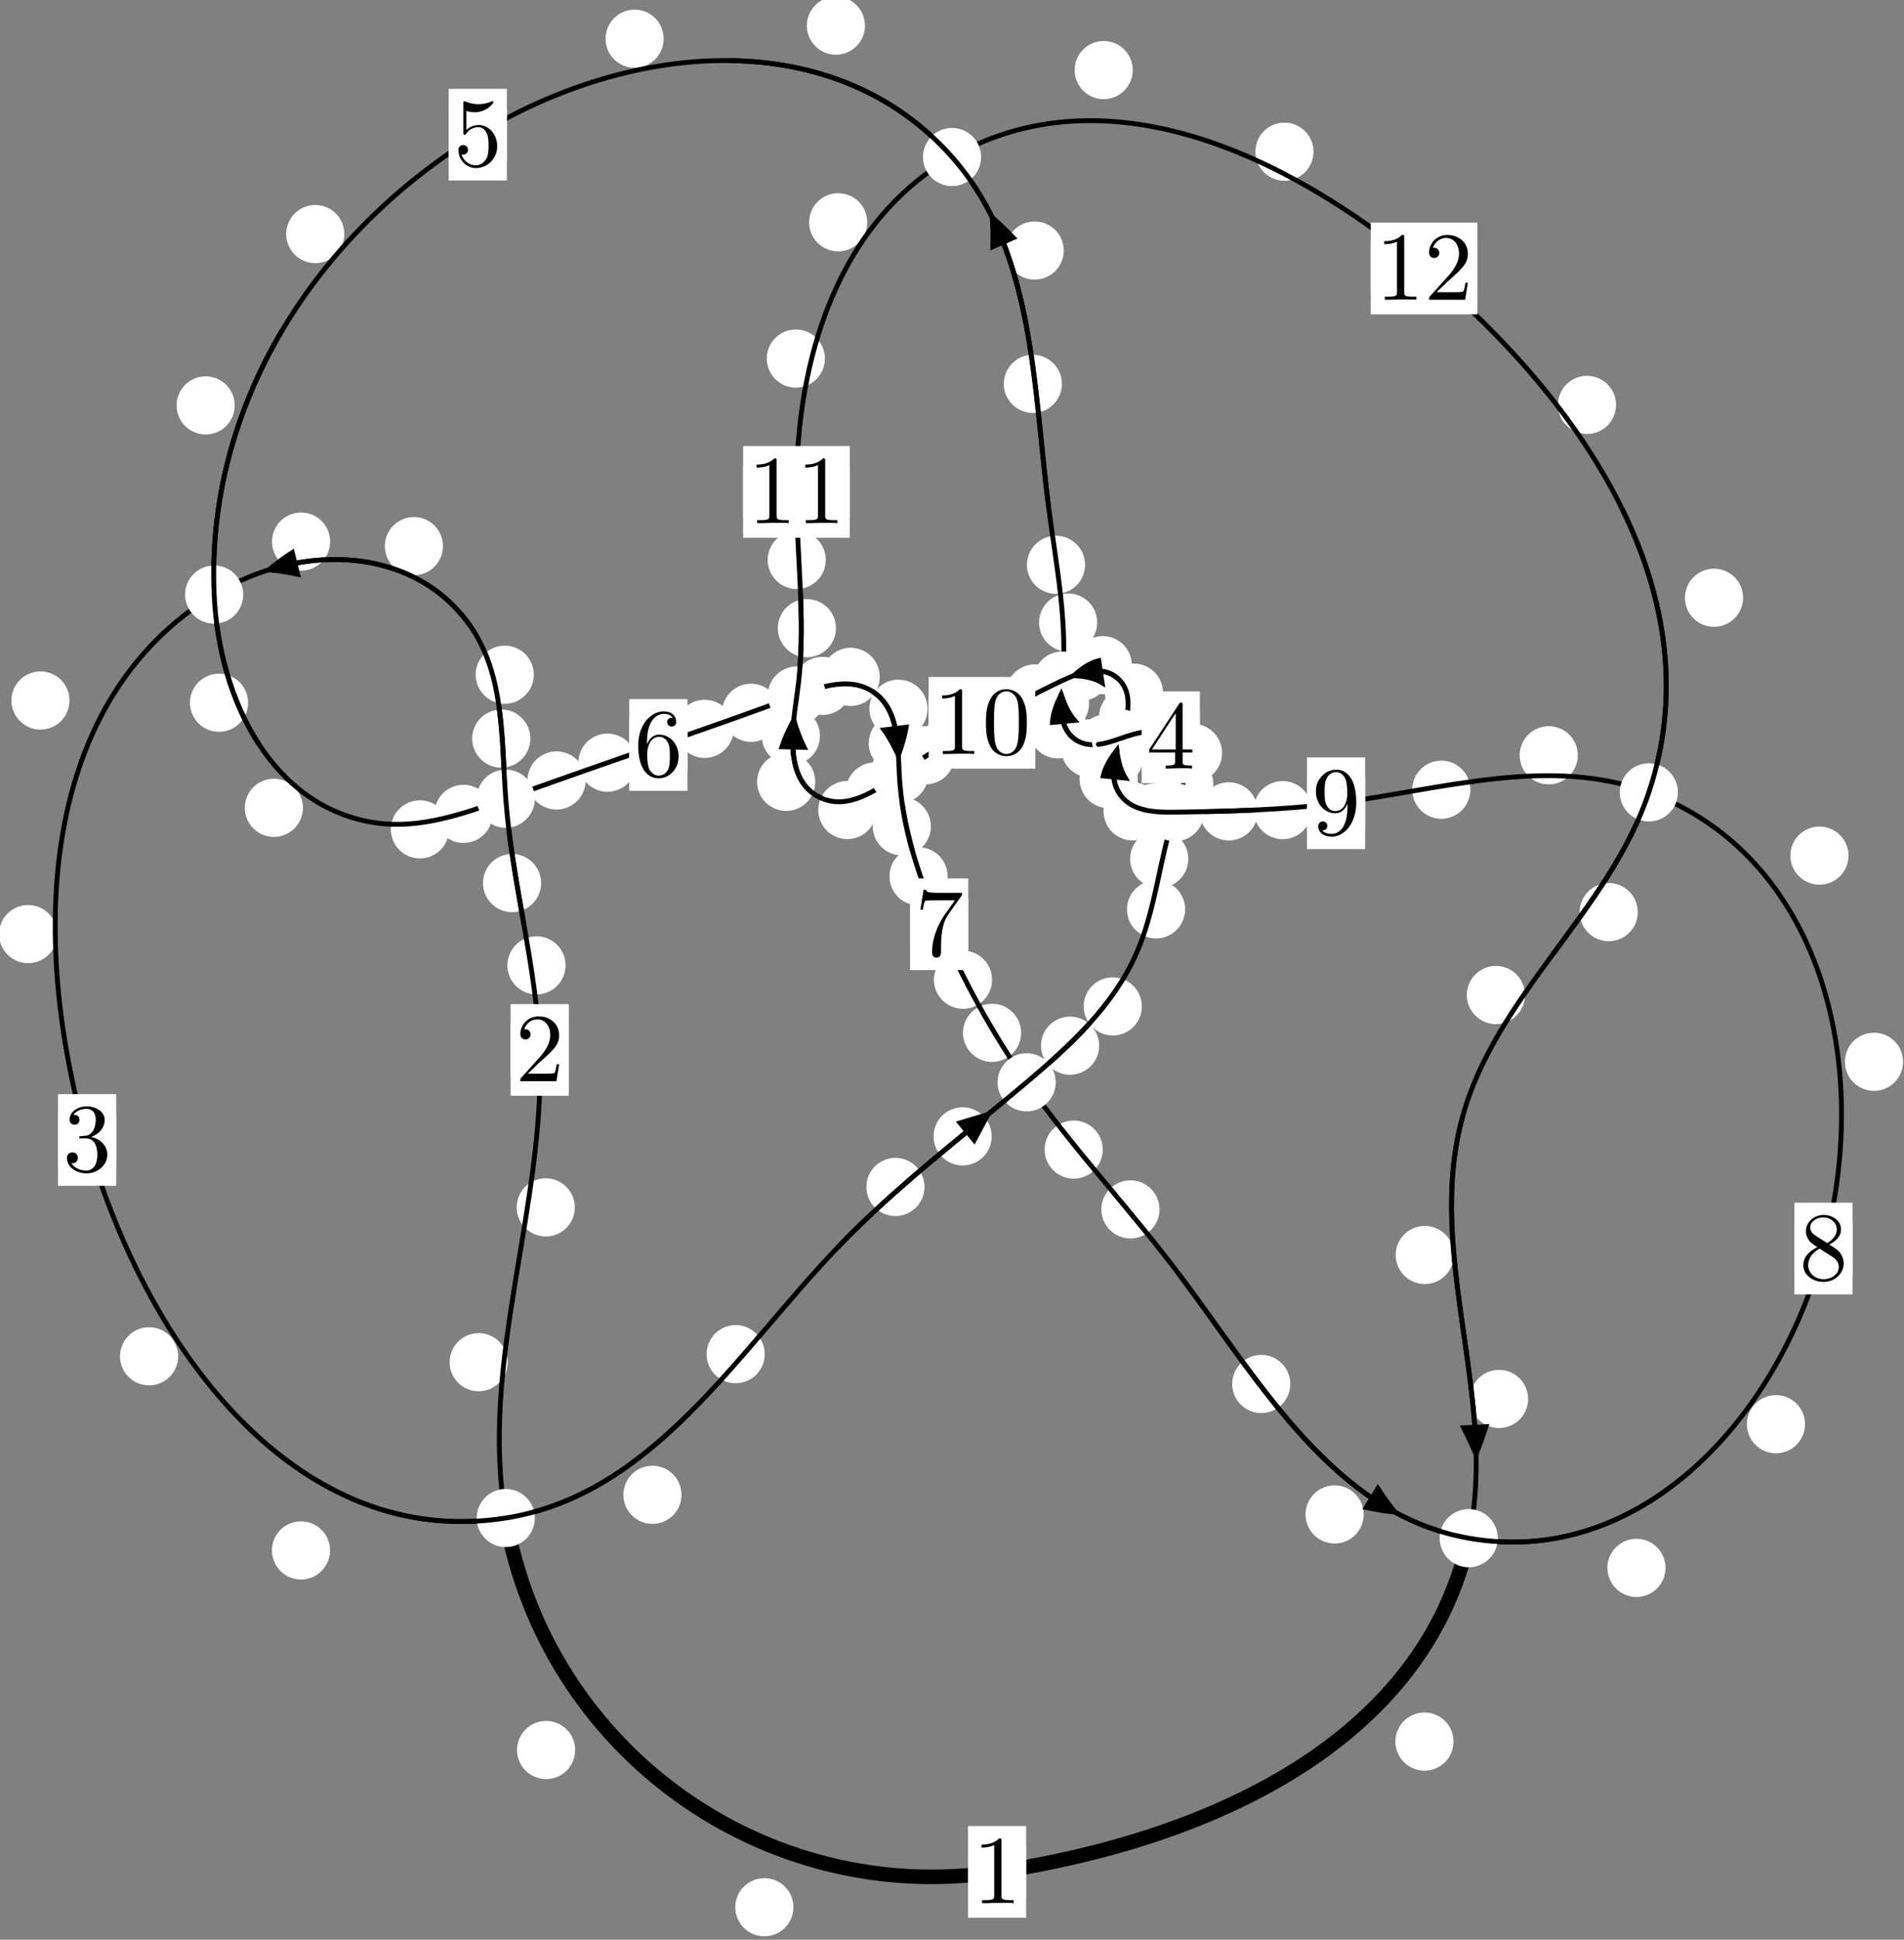<?xml version="1.0"?>
<!-- Created by MetaPost 1.999 on 2021.07.06:0007 -->
<svg version="1.1" xmlns="http://www.w3.org/2000/svg" xmlns:xlink="http://www.w3.org/1999/xlink" width="195.763" height="199.341" viewBox="0 0 195.763 199.341">
<rect x="0" y="0" width="195.763" height="199.341" fill="#808080" stroke="none"/>
<!-- Original BoundingBox: -52.098511 -42.986496 143.664963 156.354233 -->
  <defs>
    <g transform="scale(0.01,0.01)" id="GLYPHcmr10_48">
      <path style="fill-rule: evenodd;" d="M460 -320C460 -400,455 -480,420 -554C374 -650,292 -666,250 -666C190 -666,117 -640,76 -547C44 -478,39 -400,39 -320C39 -245,43 -155,84 -79C127 2,200 22,249 22C303 22,379 1,423 -94C455 -163,460 -241,460 -320M249 -0C210 -0,151 -25,133 -121C122 -181,122 -273,122 -332C122 -396,122 -462,130 -516C149 -635,224 -644,249 -644C282 -644,348 -626,367 -527C377 -471,377 -395,377 -332C377 -257,377 -189,366 -125C351 -30,294 -0,249 -0"></path>
    </g>
    <g transform="scale(0.01,0.01)" id="GLYPHcmr10_49">
      <path style="fill-rule: evenodd;" d="M294 -640C294 -664,294 -666,271 -666C209 -602,121 -602,89 -602L89 -571C109 -571,168 -571,220 -597L220 -79C220 -43,217 -31,127 -31L95 -31L95 -0L257 -0L130 -3L217 -3L257 -3L297 -3L384 -3L419 -0L419 -31L387 -31C297 -31,294 -42,294 -79"></path>
    </g>
    <g transform="scale(0.01,0.01)" id="GLYPHcmr10_50">
      <path style="fill-rule: evenodd;" d="M127 -77L233 -180C389 -318,449 -372,449 -472C449 -586,359 -666,237 -666C124 -666,50 -574,50 -485C50 -429,100 -429,103 -429C120 -429,155 -441,155 -482C155 -508,137 -534,102 -534C94 -534,92 -534,89 -533C112 -598,166 -635,224 -635C315 -635,358 -554,358 -472C358 -392,308 -313,253 -251L61 -37C50 -26,50 -24,50 -0L421 -0L449 -174L424 -174C419 -144,412 -100,402 -85C395 -77,329 -77,307 -77"></path>
    </g>
    <g transform="scale(0.01,0.01)" id="GLYPHcmr10_51">
      <path style="fill-rule: evenodd;" d="M290 -352C372 -379,430 -449,430 -528C430 -610,342 -666,246 -666C145 -666,69 -606,69 -530C69 -497,91 -478,120 -478C151 -478,171 -500,171 -529C171 -579,124 -579,109 -579C140 -628,206 -641,242 -641C283 -641,338 -619,338 -529C338 -517,336 -459,310 -415C280 -367,246 -364,221 -363C213 -362,189 -360,182 -360C174 -359,167 -358,167 -348C167 -337,174 -337,191 -337L235 -337C317 -337,354 -269,354 -171C354 -35,285 -6,241 -6C198 -6,123 -23,88 -82C123 -77,154 -99,154 -137C154 -173,127 -193,98 -193C74 -193,42 -179,42 -135C42 -44,135 22,244 22C366 22,457 -69,457 -171C457 -253,394 -331,290 -352"></path>
    </g>
    <g transform="scale(0.01,0.01)" id="GLYPHcmr10_52">
      <path style="fill-rule: evenodd;" d="M294 -165L294 -78C294 -42,292 -31,218 -31L197 -31L197 -0L332 -0L238 -3L290 -3L332 -3L374 -3L427 -3L468 -0L468 -31L447 -31C373 -31,371 -42,371 -78L371 -165L471 -165L471 -196L371 -196L371 -651C371 -671,371 -677,355 -677C346 -677,343 -677,335 -665L28 -196L28 -165M300 -196L56 -196L300 -569"></path>
    </g>
    <g transform="scale(0.01,0.01)" id="GLYPHcmr10_53">
      <path style="fill-rule: evenodd;" d="M449 -201C449 -320,367 -420,259 -420C211 -420,168 -404,132 -369L132 -564C152 -558,185 -551,217 -551C340 -551,410 -642,410 -655C410 -661,407 -666,400 -666C399 -666,397 -666,392 -663C372 -654,323 -634,256 -634C216 -634,170 -641,123 -662C115 -665,113 -665,111 -665C101 -665,101 -657,101 -641L101 -345C101 -327,101 -319,115 -319C122 -319,124 -322,128 -328C139 -344,176 -398,257 -398C309 -398,334 -352,342 -334C358 -297,360 -258,360 -208C360 -173,360 -113,336 -71C312 -32,275 -6,229 -6C156 -6,99 -59,82 -118C85 -117,88 -116,99 -116C132 -116,149 -141,149 -165C149 -189,132 -214,99 -214C85 -214,50 -207,50 -161C50 -75,119 22,231 22C347 22,449 -74,449 -201"></path>
    </g>
    <g transform="scale(0.01,0.01)" id="GLYPHcmr10_54">
      <path style="fill-rule: evenodd;" d="M132 -328L132 -352C132 -605,256 -641,307 -641C331 -641,373 -635,395 -601C380 -601,340 -601,340 -556C340 -525,364 -510,386 -510C402 -510,432 -519,432 -558C432 -618,388 -666,305 -666C177 -666,42 -537,42 -316C42 -49,158 22,251 22C362 22,457 -72,457 -204C457 -331,368 -427,257 -427C189 -427,152 -376,132 -328M251 -6C188 -6,158 -66,152 -81C134 -128,134 -208,134 -226C134 -304,166 -404,256 -404C272 -404,318 -404,349 -342C367 -305,367 -254,367 -205C367 -157,367 -107,350 -71C320 -11,274 -6,251 -6"></path>
    </g>
    <g transform="scale(0.01,0.01)" id="GLYPHcmr10_55">
      <path style="fill-rule: evenodd;" d="M476 -609C485 -621,485 -623,485 -644L242 -644C120 -644,118 -657,114 -676L89 -676L56 -470L81 -470C84 -486,93 -549,106 -561C113 -567,191 -567,204 -567L411 -567C400 -551,321 -442,299 -409C209 -274,176 -135,176 -33C176 -23,176 22,222 22C268 22,268 -23,268 -33L268 -84C268 -139,271 -194,279 -248C283 -271,297 -357,341 -419"></path>
    </g>
    <g transform="scale(0.01,0.01)" id="GLYPHcmr10_56">
      <path style="fill-rule: evenodd;" d="M163 -457C117 -487,113 -521,113 -538C113 -599,178 -641,249 -641C322 -641,386 -589,386 -517C386 -460,347 -412,287 -377M309 -362C381 -399,430 -451,430 -517C430 -609,341 -666,250 -666C150 -666,69 -592,69 -499C69 -481,71 -436,113 -389C124 -377,161 -352,186 -335C128 -306,42 -250,42 -151C42 -45,144 22,249 22C362 22,457 -61,457 -168C457 -204,446 -249,408 -291C389 -312,373 -322,309 -362M209 -320L332 -242C360 -223,407 -193,407 -132C407 -58,332 -6,250 -6C164 -6,92 -68,92 -151C92 -209,124 -273,209 -320"></path>
    </g>
    <g transform="scale(0.01,0.01)" id="GLYPHcmr10_57">
      <path style="fill-rule: evenodd;" d="M367 -318L367 -286C367 -52,263 -6,205 -6C188 -6,134 -8,107 -42C151 -42,159 -71,159 -88C159 -119,135 -134,113 -134C97 -134,67 -125,67 -86C67 -19,121 22,206 22C335 22,457 -114,457 -329C457 -598,342 -666,253 -666C198 -666,149 -648,106 -603C65 -558,42 -516,42 -441C42 -316,130 -218,242 -218C303 -218,344 -260,367 -318M243 -241C227 -241,181 -241,150 -304C132 -341,132 -391,132 -440C132 -494,132 -541,153 -578C180 -628,218 -641,253 -641C299 -641,332 -607,349 -562C361 -530,365 -467,365 -421C365 -338,331 -241,243 -241"></path>
    </g>
  </defs>
  <path d="M81.577 195.998C81.577 195.205,81.262 194.445,80.702 193.884C80.141 193.324,79.381 193.009,78.588 193.009C77.796 193.009,77.036 193.324,76.475 193.884C75.915 194.445,75.6 195.205,75.6 195.998C75.6 196.79,75.915 197.551,76.475 198.111C77.036 198.672,77.796 198.986,78.588 198.986C79.381 198.986,80.141 198.672,80.702 198.111C81.262 197.551,81.577 196.79,81.577 195.998Z" style="fill: rgb(100%,100%,100%);stroke: none;"></path>
  <path d="M105.503 192.367C105.503 191.574,105.188 190.814,104.628 190.253C104.067 189.693,103.307 189.378,102.514 189.378C101.722 189.378,100.961 189.693,100.401 190.253C99.84 190.814,99.526 191.574,99.526 192.367C99.526 193.159,99.84 193.919,100.401 194.48C100.961 195.04,101.722 195.355,102.514 195.355C103.307 195.355,104.067 195.04,104.628 194.48C105.188 193.919,105.503 193.159,105.503 192.367Z" style="fill: rgb(100%,100%,100%);stroke: none;"></path>
  <path d="M52.203 139.987C52.203 139.195,51.888 138.434,51.328 137.874C50.767 137.314,50.007 136.999,49.215 136.999C48.422 136.999,47.662 137.314,47.101 137.874C46.541 138.434,46.226 139.195,46.226 139.987C46.226 140.78,46.541 141.54,47.101 142.101C47.662 142.661,48.422 142.976,49.215 142.976C50.007 142.976,50.767 142.661,51.328 142.101C51.888 141.54,52.203 140.78,52.203 139.987Z" style="fill: rgb(100%,100%,100%);stroke: none;"></path>
  <path d="M59.136 179.842C59.136 179.049,58.821 178.289,58.261 177.728C57.7 177.168,56.94 176.853,56.147 176.853C55.355 176.853,54.594 177.168,54.034 177.728C53.473 178.289,53.159 179.049,53.159 179.842C53.159 180.634,53.473 181.395,54.034 181.955C54.594 182.516,55.355 182.83,56.147 182.83C56.94 182.83,57.7 182.516,58.261 181.955C58.821 181.395,59.136 180.634,59.136 179.842Z" style="fill: rgb(100%,100%,100%);stroke: none;"></path>
  <path d="M58.146 99.204C58.146 98.412,57.831 97.652,57.271 97.091C56.71 96.531,55.95 96.216,55.157 96.216C54.365 96.216,53.604 96.531,53.044 97.091C52.483 97.652,52.168 98.412,52.168 99.204C52.168 99.997,52.483 100.757,53.044 101.318C53.604 101.878,54.365 102.193,55.157 102.193C55.95 102.193,56.71 101.878,57.271 101.318C57.831 100.757,58.146 99.997,58.146 99.204Z" style="fill: rgb(100%,100%,100%);stroke: none;"></path>
  <path d="M59.101 124.077C59.101 123.284,58.786 122.524,58.226 121.963C57.665 121.403,56.905 121.088,56.112 121.088C55.32 121.088,54.559 121.403,53.999 121.963C53.438 122.524,53.124 123.284,53.124 124.077C53.124 124.869,53.438 125.63,53.999 126.19C54.559 126.751,55.32 127.066,56.112 127.066C56.905 127.066,57.665 126.751,58.226 126.19C58.786 125.63,59.101 124.869,59.101 124.077Z" style="fill: rgb(100%,100%,100%);stroke: none;"></path>
  <path d="M54.528 75.9C54.528 75.107,54.213 74.347,53.652 73.786C53.092 73.226,52.332 72.911,51.539 72.911C50.746 72.911,49.986 73.226,49.426 73.786C48.865 74.347,48.55 75.107,48.55 75.9C48.55 76.692,48.865 77.453,49.426 78.013C49.986 78.574,50.746 78.889,51.539 78.889C52.332 78.889,53.092 78.574,53.652 78.013C54.213 77.453,54.528 76.692,54.528 75.9Z" style="fill: rgb(100%,100%,100%);stroke: none;"></path>
  <path d="M55.636 90.752C55.636 89.959,55.321 89.199,54.761 88.638C54.2 88.078,53.44 87.763,52.647 87.763C51.855 87.763,51.094 88.078,50.534 88.638C49.974 89.199,49.659 89.959,49.659 90.752C49.659 91.544,49.974 92.305,50.534 92.865C51.094 93.426,51.855 93.741,52.647 93.741C53.44 93.741,54.2 93.426,54.761 92.865C55.321 92.305,55.636 91.544,55.636 90.752Z" style="fill: rgb(100%,100%,100%);stroke: none;"></path>
  <path d="M45.545 56.124C45.545 55.331,45.23 54.571,44.67 54.011C44.109 53.45,43.349 53.135,42.556 53.135C41.764 53.135,41.004 53.45,40.443 54.011C39.883 54.571,39.568 55.331,39.568 56.124C39.568 56.917,39.883 57.677,40.443 58.237C41.004 58.798,41.764 59.113,42.556 59.113C43.349 59.113,44.109 58.798,44.67 58.237C45.23 57.677,45.545 56.917,45.545 56.124Z" style="fill: rgb(100%,100%,100%);stroke: none;"></path>
  <path d="M54.885 69.337C54.885 68.544,54.57 67.784,54.01 67.223C53.449 66.663,52.689 66.348,51.896 66.348C51.104 66.348,50.343 66.663,49.783 67.223C49.222 67.784,48.907 68.544,48.907 69.337C48.907 70.129,49.222 70.889,49.783 71.45C50.343 72.01,51.104 72.325,51.896 72.325C52.689 72.325,53.449 72.01,54.01 71.45C54.57 70.889,54.885 70.129,54.885 69.337Z" style="fill: rgb(100%,100%,100%);stroke: none;"></path>
  <path d="M7.15 71.987C7.15 71.194,6.835 70.434,6.274 69.874C5.714 69.313,4.954 68.998,4.161 68.998C3.368 68.998,2.608 69.313,2.048 69.874C1.487 70.434,1.172 71.194,1.172 71.987C1.172 72.78,1.487 73.54,2.048 74.1C2.608 74.661,3.368 74.976,4.161 74.976C4.954 74.976,5.714 74.661,6.274 74.1C6.835 73.54,7.15 72.78,7.15 71.987Z" style="fill: rgb(100%,100%,100%);stroke: none;"></path>
  <path d="M33.944 55.656C33.944 54.864,33.629 54.104,33.069 53.543C32.508 52.983,31.748 52.668,30.956 52.668C30.163 52.668,29.403 52.983,28.842 53.543C28.282 54.104,27.967 54.864,27.967 55.656C27.967 56.449,28.282 57.209,28.842 57.77C29.403 58.33,30.163 58.645,30.956 58.645C31.748 58.645,32.508 58.33,33.069 57.77C33.629 57.209,33.944 56.449,33.944 55.656Z" style="fill: rgb(100%,100%,100%);stroke: none;"></path>
  <path d="M18.317 139.38C18.317 138.587,18.002 137.827,17.442 137.267C16.881 136.706,16.121 136.391,15.328 136.391C14.536 136.391,13.775 136.706,13.215 137.267C12.654 137.827,12.34 138.587,12.34 139.38C12.34 140.173,12.654 140.933,13.215 141.493C13.775 142.054,14.536 142.369,15.328 142.369C16.121 142.369,16.881 142.054,17.442 141.493C18.002 140.933,18.317 140.173,18.317 139.38Z" style="fill: rgb(100%,100%,100%);stroke: none;"></path>
  <path d="M5.879 95.992C5.879 95.2,5.564 94.439,5.004 93.879C4.443 93.318,3.683 93.004,2.89 93.004C2.098 93.004,1.337 93.318,0.777 93.879C0.216 94.439,-0.099 95.2,-0.099 95.992C-0.099 96.785,0.216 97.545,0.777 98.106C1.337 98.666,2.098 98.981,2.89 98.981C3.683 98.981,4.443 98.666,5.004 98.106C5.564 97.545,5.879 96.785,5.879 95.992Z" style="fill: rgb(100%,100%,100%);stroke: none;"></path>
  <path d="M70.07 153.615C70.07 152.822,69.755 152.062,69.194 151.501C68.634 150.941,67.874 150.626,67.081 150.626C66.288 150.626,65.528 150.941,64.968 151.501C64.407 152.062,64.092 152.822,64.092 153.615C64.092 154.407,64.407 155.168,64.968 155.728C65.528 156.288,66.288 156.603,67.081 156.603C67.874 156.603,68.634 156.288,69.194 155.728C69.755 155.168,70.07 154.407,70.07 153.615Z" style="fill: rgb(100%,100%,100%);stroke: none;"></path>
  <path d="M33.935 159.33C33.935 158.537,33.62 157.777,33.06 157.217C32.499 156.656,31.739 156.341,30.947 156.341C30.154 156.341,29.394 156.656,28.833 157.217C28.273 157.777,27.958 158.537,27.958 159.33C27.958 160.123,28.273 160.883,28.833 161.443C29.394 162.004,30.154 162.319,30.947 162.319C31.739 162.319,32.499 162.004,33.06 161.443C33.62 160.883,33.935 160.123,33.935 159.33Z" style="fill: rgb(100%,100%,100%);stroke: none;"></path>
  <path d="M95.054 121.977C95.054 121.184,94.739 120.424,94.178 119.864C93.618 119.303,92.858 118.988,92.065 118.988C91.272 118.988,90.512 119.303,89.952 119.864C89.391 120.424,89.076 121.184,89.076 121.977C89.076 122.77,89.391 123.53,89.952 124.09C90.512 124.651,91.272 124.966,92.065 124.966C92.858 124.966,93.618 124.651,94.178 124.09C94.739 123.53,95.054 122.77,95.054 121.977Z" style="fill: rgb(100%,100%,100%);stroke: none;"></path>
  <path d="M78.627 139.162C78.627 138.369,78.312 137.609,77.752 137.048C77.191 136.488,76.431 136.173,75.638 136.173C74.846 136.173,74.086 136.488,73.525 137.048C72.965 137.609,72.65 138.369,72.65 139.162C72.65 139.954,72.965 140.715,73.525 141.275C74.086 141.835,74.846 142.15,75.638 142.15C76.431 142.15,77.191 141.835,77.752 141.275C78.312 140.715,78.627 139.954,78.627 139.162Z" style="fill: rgb(100%,100%,100%);stroke: none;"></path>
  <path d="M113.007 107.461C113.007 106.668,112.693 105.908,112.132 105.348C111.572 104.787,110.811 104.472,110.019 104.472C109.226 104.472,108.466 104.787,107.905 105.348C107.345 105.908,107.03 106.668,107.03 107.461C107.03 108.254,107.345 109.014,107.905 109.574C108.466 110.135,109.226 110.45,110.019 110.45C110.811 110.45,111.572 110.135,112.132 109.574C112.693 109.014,113.007 108.254,113.007 107.461Z" style="fill: rgb(100%,100%,100%);stroke: none;"></path>
  <path d="M101.963 116.779C101.963 115.987,101.649 115.226,101.088 114.666C100.528 114.105,99.767 113.791,98.975 113.791C98.182 113.791,97.422 114.105,96.861 114.666C96.301 115.226,95.986 115.987,95.986 116.779C95.986 117.572,96.301 118.332,96.861 118.893C97.422 119.453,98.182 119.768,98.975 119.768C99.767 119.768,100.528 119.453,101.088 118.893C101.649 118.332,101.963 117.572,101.963 116.779Z" style="fill: rgb(100%,100%,100%);stroke: none;"></path>
  <path d="M121.851 93.451C121.851 92.658,121.536 91.898,120.976 91.337C120.415 90.777,119.655 90.462,118.862 90.462C118.07 90.462,117.309 90.777,116.749 91.337C116.188 91.898,115.874 92.658,115.874 93.451C115.874 94.243,116.188 95.004,116.749 95.564C117.309 96.125,118.07 96.44,118.862 96.44C119.655 96.44,120.415 96.125,120.976 95.564C121.536 95.004,121.851 94.243,121.851 93.451Z" style="fill: rgb(100%,100%,100%);stroke: none;"></path>
  <path d="M117.398 103.424C117.398 102.631,117.083 101.871,116.523 101.31C115.962 100.75,115.202 100.435,114.409 100.435C113.617 100.435,112.856 100.75,112.296 101.31C111.735 101.871,111.42 102.631,111.42 103.424C111.42 104.216,111.735 104.977,112.296 105.537C112.856 106.098,113.617 106.412,114.409 106.412C115.202 106.412,115.962 106.098,116.523 105.537C117.083 104.977,117.398 104.216,117.398 103.424Z" style="fill: rgb(100%,100%,100%);stroke: none;"></path>
  <path d="M124.756 80.63C124.756 79.837,124.441 79.077,123.88 78.517C123.32 77.956,122.56 77.641,121.767 77.641C120.974 77.641,120.214 77.956,119.654 78.517C119.093 79.077,118.778 79.837,118.778 80.63C118.778 81.423,119.093 82.183,119.654 82.743C120.214 83.304,120.974 83.619,121.767 83.619C122.56 83.619,123.32 83.304,123.88 82.743C124.441 82.183,124.756 81.423,124.756 80.63Z" style="fill: rgb(100%,100%,100%);stroke: none;"></path>
  <path d="M122.176 88.264C122.176 87.471,121.861 86.711,121.3 86.151C120.74 85.59,119.98 85.275,119.187 85.275C118.394 85.275,117.634 85.59,117.074 86.151C116.513 86.711,116.198 87.471,116.198 88.264C116.198 89.057,116.513 89.817,117.074 90.377C117.634 90.938,118.394 91.253,119.187 91.253C119.98 91.253,120.74 90.938,121.3 90.377C121.861 89.817,122.176 89.057,122.176 88.264Z" style="fill: rgb(100%,100%,100%);stroke: none;"></path>
  <path d="M121.873 74.724C121.873 73.931,121.558 73.171,120.997 72.611C120.437 72.05,119.677 71.735,118.884 71.735C118.091 71.735,117.331 72.05,116.771 72.611C116.21 73.171,115.895 73.931,115.895 74.724C115.895 75.517,116.21 76.277,116.771 76.837C117.331 77.398,118.091 77.713,118.884 77.713C119.677 77.713,120.437 77.398,120.997 76.837C121.558 76.277,121.873 75.517,121.873 74.724Z" style="fill: rgb(100%,100%,100%);stroke: none;"></path>
  <path d="M125.65 77.377C125.65 76.584,125.335 75.824,124.774 75.264C124.214 74.703,123.454 74.388,122.661 74.388C121.868 74.388,121.108 74.703,120.548 75.264C119.987 75.824,119.672 76.584,119.672 77.377C119.672 78.17,119.987 78.93,120.548 79.49C121.108 80.051,121.868 80.366,122.661 80.366C123.454 80.366,124.214 80.051,124.774 79.49C125.335 78.93,125.65 78.17,125.65 77.377Z" style="fill: rgb(100%,100%,100%);stroke: none;"></path>
  <path d="M116.717 76.414C116.717 75.621,116.402 74.861,115.842 74.3C115.282 73.74,114.521 73.425,113.729 73.425C112.936 73.425,112.176 73.74,111.615 74.3C111.055 74.861,110.74 75.621,110.74 76.414C110.74 77.206,111.055 77.967,111.615 78.527C112.176 79.088,112.936 79.402,113.729 79.402C114.521 79.402,115.282 79.088,115.842 78.527C116.402 77.967,116.717 77.206,116.717 76.414Z" style="fill: rgb(100%,100%,100%);stroke: none;"></path>
  <path d="M119.943 75.266C119.943 74.474,119.628 73.713,119.068 73.153C118.508 72.592,117.747 72.278,116.955 72.278C116.162 72.278,115.402 72.592,114.841 73.153C114.281 73.713,113.966 74.474,113.966 75.266C113.966 76.059,114.281 76.819,114.841 77.38C115.402 77.94,116.162 78.255,116.955 78.255C117.747 78.255,118.508 77.94,119.068 77.38C119.628 76.819,119.943 76.059,119.943 75.266Z" style="fill: rgb(100%,100%,100%);stroke: none;"></path>
  <path d="M111.769 74.953C111.769 74.16,111.454 73.4,110.893 72.839C110.333 72.279,109.573 71.964,108.78 71.964C107.987 71.964,107.227 72.279,106.667 72.839C106.106 73.4,105.791 74.16,105.791 74.953C105.791 75.745,106.106 76.505,106.667 77.066C107.227 77.626,107.987 77.941,108.78 77.941C109.573 77.941,110.333 77.626,110.893 77.066C111.454 76.505,111.769 75.745,111.769 74.953Z" style="fill: rgb(100%,100%,100%);stroke: none;"></path>
  <path d="M115.085 76.91C115.085 76.118,114.771 75.357,114.21 74.797C113.65 74.236,112.889 73.922,112.097 73.922C111.304 73.922,110.544 74.236,109.983 74.797C109.423 75.357,109.108 76.118,109.108 76.91C109.108 77.703,109.423 78.463,109.983 79.024C110.544 79.584,111.304 79.899,112.097 79.899C112.889 79.899,113.65 79.584,114.21 79.024C114.771 78.463,115.085 77.703,115.085 76.91Z" style="fill: rgb(100%,100%,100%);stroke: none;"></path>
  <path d="M112.809 63.977C112.809 63.184,112.494 62.424,111.934 61.864C111.373 61.303,110.613 60.988,109.82 60.988C109.028 60.988,108.267 61.303,107.707 61.864C107.146 62.424,106.832 63.184,106.832 63.977C106.832 64.77,107.146 65.53,107.707 66.09C108.267 66.651,109.028 66.966,109.82 66.966C110.613 66.966,111.373 66.651,111.934 66.09C112.494 65.53,112.809 64.77,112.809 63.977Z" style="fill: rgb(100%,100%,100%);stroke: none;"></path>
  <path d="M111.972 72.299C111.972 71.506,111.657 70.746,111.096 70.186C110.536 69.625,109.776 69.31,108.983 69.31C108.19 69.31,107.43 69.625,106.87 70.186C106.309 70.746,105.994 71.506,105.994 72.299C105.994 73.092,106.309 73.852,106.87 74.412C107.43 74.973,108.19 75.288,108.983 75.288C109.776 75.288,110.536 74.973,111.096 74.412C111.657 73.852,111.972 73.092,111.972 72.299Z" style="fill: rgb(100%,100%,100%);stroke: none;"></path>
  <path d="M109.181 39.446C109.181 38.654,108.867 37.894,108.306 37.333C107.746 36.773,106.985 36.458,106.193 36.458C105.4 36.458,104.64 36.773,104.079 37.333C103.519 37.894,103.204 38.654,103.204 39.446C103.204 40.239,103.519 40.999,104.079 41.56C104.64 42.12,105.4 42.435,106.193 42.435C106.985 42.435,107.746 42.12,108.306 41.56C108.867 40.999,109.181 40.239,109.181 39.446Z" style="fill: rgb(100%,100%,100%);stroke: none;"></path>
  <path d="M111.562 58.044C111.562 57.251,111.247 56.491,110.687 55.93C110.126 55.37,109.366 55.055,108.574 55.055C107.781 55.055,107.021 55.37,106.46 55.93C105.9 56.491,105.585 57.251,105.585 58.044C105.585 58.836,105.9 59.596,106.46 60.157C107.021 60.717,107.781 61.032,108.574 61.032C109.366 61.032,110.126 60.717,110.687 60.157C111.247 59.596,111.562 58.836,111.562 58.044Z" style="fill: rgb(100%,100%,100%);stroke: none;"></path>
  <path d="M88.934 2.635C88.934 1.842,88.619 1.082,88.059 0.521C87.498 -0.039,86.738 -0.354,85.945 -0.354C85.153 -0.354,84.392 -0.039,83.832 0.521C83.271 1.082,82.957 1.842,82.957 2.635C82.957 3.427,83.271 4.187,83.832 4.748C84.392 5.308,85.153 5.623,85.945 5.623C86.738 5.623,87.498 5.308,88.059 4.748C88.619 4.187,88.934 3.427,88.934 2.635Z" style="fill: rgb(100%,100%,100%);stroke: none;"></path>
  <path d="M109.369 25.746C109.369 24.954,109.054 24.193,108.493 23.633C107.933 23.073,107.173 22.758,106.38 22.758C105.587 22.758,104.827 23.073,104.267 23.633C103.706 24.193,103.391 24.954,103.391 25.746C103.391 26.539,103.706 27.299,104.267 27.86C104.827 28.42,105.587 28.735,106.38 28.735C107.173 28.735,107.933 28.42,108.493 27.86C109.054 27.299,109.369 26.539,109.369 25.746Z" style="fill: rgb(100%,100%,100%);stroke: none;"></path>
  <path d="M35.402 24.053C35.402 23.261,35.087 22.5,34.527 21.94C33.966 21.38,33.206 21.065,32.413 21.065C31.621 21.065,30.861 21.38,30.3 21.94C29.74 22.5,29.425 23.261,29.425 24.053C29.425 24.846,29.74 25.606,30.3 26.167C30.861 26.727,31.621 27.042,32.413 27.042C33.206 27.042,33.966 26.727,34.527 26.167C35.087 25.606,35.402 24.846,35.402 24.053Z" style="fill: rgb(100%,100%,100%);stroke: none;"></path>
  <path d="M68.238 3.98C68.238 3.188,67.923 2.427,67.363 1.867C66.802 1.306,66.042 0.991,65.25 0.991C64.457 0.991,63.697 1.306,63.136 1.867C62.576 2.427,62.261 3.188,62.261 3.98C62.261 4.773,62.576 5.533,63.136 6.094C63.697 6.654,64.457 6.969,65.25 6.969C66.042 6.969,66.802 6.654,67.363 6.094C67.923 5.533,68.238 4.773,68.238 3.98Z" style="fill: rgb(100%,100%,100%);stroke: none;"></path>
  <path d="M25.507 72.218C25.507 71.425,25.192 70.665,24.632 70.105C24.072 69.544,23.311 69.229,22.519 69.229C21.726 69.229,20.966 69.544,20.405 70.105C19.845 70.665,19.53 71.425,19.53 72.218C19.53 73.011,19.845 73.771,20.405 74.331C20.966 74.892,21.726 75.207,22.519 75.207C23.311 75.207,24.072 74.892,24.632 74.331C25.192 73.771,25.507 73.011,25.507 72.218Z" style="fill: rgb(100%,100%,100%);stroke: none;"></path>
  <path d="M24.134 41.662C24.134 40.87,23.819 40.109,23.259 39.549C22.698 38.988,21.938 38.674,21.145 38.674C20.353 38.674,19.593 38.988,19.032 39.549C18.472 40.109,18.157 40.87,18.157 41.662C18.157 42.455,18.472 43.215,19.032 43.776C19.593 44.336,20.353 44.651,21.145 44.651C21.938 44.651,22.698 44.336,23.259 43.776C23.819 43.215,24.134 42.455,24.134 41.662Z" style="fill: rgb(100%,100%,100%);stroke: none;"></path>
  <path d="M46.163 85.231C46.163 84.438,45.848 83.678,45.288 83.117C44.727 82.557,43.967 82.242,43.174 82.242C42.382 82.242,41.622 82.557,41.061 83.117C40.501 83.678,40.186 84.438,40.186 85.231C40.186 86.023,40.501 86.783,41.061 87.344C41.622 87.904,42.382 88.219,43.174 88.219C43.967 88.219,44.727 87.904,45.288 87.344C45.848 86.783,46.163 86.023,46.163 85.231Z" style="fill: rgb(100%,100%,100%);stroke: none;"></path>
  <path d="M31.147 83.015C31.147 82.223,30.832 81.463,30.272 80.902C29.711 80.342,28.951 80.027,28.159 80.027C27.366 80.027,26.606 80.342,26.045 80.902C25.485 81.463,25.17 82.223,25.17 83.015C25.17 83.808,25.485 84.568,26.045 85.129C26.606 85.689,27.366 86.004,28.159 86.004C28.951 86.004,29.711 85.689,30.272 85.129C30.832 84.568,31.147 83.808,31.147 83.015Z" style="fill: rgb(100%,100%,100%);stroke: none;"></path>
  <path d="M60.209 80.208C60.209 79.415,59.894 78.655,59.334 78.094C58.773 77.534,58.013 77.219,57.22 77.219C56.428 77.219,55.667 77.534,55.107 78.094C54.546 78.655,54.231 79.415,54.231 80.208C54.231 81,54.546 81.76,55.107 82.321C55.667 82.881,56.428 83.196,57.22 83.196C58.013 83.196,58.773 82.881,59.334 82.321C59.894 81.76,60.209 81,60.209 80.208Z" style="fill: rgb(100%,100%,100%);stroke: none;"></path>
  <path d="M50.645 83.636C50.645 82.843,50.33 82.083,49.77 81.522C49.209 80.962,48.449 80.647,47.656 80.647C46.864 80.647,46.103 80.962,45.543 81.522C44.982 82.083,44.667 82.843,44.667 83.636C44.667 84.428,44.982 85.189,45.543 85.749C46.103 86.31,46.864 86.624,47.656 86.624C48.449 86.624,49.209 86.31,49.77 85.749C50.33 85.189,50.645 84.428,50.645 83.636Z" style="fill: rgb(100%,100%,100%);stroke: none;"></path>
  <path d="M75.441 74.9C75.441 74.107,75.126 73.347,74.566 72.787C74.005 72.226,73.245 71.911,72.453 71.911C71.66 71.911,70.9 72.226,70.339 72.787C69.779 73.347,69.464 74.107,69.464 74.9C69.464 75.693,69.779 76.453,70.339 77.013C70.9 77.574,71.66 77.889,72.453 77.889C73.245 77.889,74.005 77.574,74.566 77.013C75.126 76.453,75.441 75.693,75.441 74.9Z" style="fill: rgb(100%,100%,100%);stroke: none;"></path>
  <path d="M65.444 78.377C65.444 77.584,65.129 76.824,64.568 76.264C64.008 75.703,63.248 75.388,62.455 75.388C61.662 75.388,60.902 75.703,60.342 76.264C59.781 76.824,59.466 77.584,59.466 78.377C59.466 79.17,59.781 79.93,60.342 80.49C60.902 81.051,61.662 81.366,62.455 81.366C63.248 81.366,64.008 81.051,64.568 80.49C65.129 79.93,65.444 79.17,65.444 78.377Z" style="fill: rgb(100%,100%,100%);stroke: none;"></path>
  <path d="M87.544 70.488C87.544 69.695,87.229 68.935,86.668 68.375C86.108 67.814,85.348 67.499,84.555 67.499C83.762 67.499,83.002 67.814,82.441 68.375C81.881 68.935,81.566 69.695,81.566 70.488C81.566 71.281,81.881 72.041,82.441 72.601C83.002 73.162,83.762 73.477,84.555 73.477C85.348 73.477,86.108 73.162,86.668 72.601C87.229 72.041,87.544 71.281,87.544 70.488Z" style="fill: rgb(100%,100%,100%);stroke: none;"></path>
  <path d="M80.204 73.252C80.204 72.459,79.889 71.699,79.329 71.139C78.768 70.578,78.008 70.263,77.215 70.263C76.423 70.263,75.663 70.578,75.102 71.139C74.542 71.699,74.227 72.459,74.227 73.252C74.227 74.045,74.542 74.805,75.102 75.365C75.663 75.926,76.423 76.241,77.215 76.241C78.008 76.241,78.768 75.926,79.329 75.365C79.889 74.805,80.204 74.045,80.204 73.252Z" style="fill: rgb(100%,100%,100%);stroke: none;"></path>
  <path d="M95.368 72.834C95.368 72.041,95.053 71.281,94.492 70.72C93.932 70.16,93.172 69.845,92.379 69.845C91.586 69.845,90.826 70.16,90.266 70.72C89.705 71.281,89.39 72.041,89.39 72.834C89.39 73.626,89.705 74.386,90.266 74.947C90.826 75.507,91.586 75.822,92.379 75.822C93.172 75.822,93.932 75.507,94.492 74.947C95.053 74.386,95.368 73.626,95.368 72.834Z" style="fill: rgb(100%,100%,100%);stroke: none;"></path>
  <path d="M90.453 69.56C90.453 68.767,90.138 68.007,89.577 67.447C89.017 66.886,88.257 66.571,87.464 66.571C86.671 66.571,85.911 66.886,85.351 67.447C84.79 68.007,84.475 68.767,84.475 69.56C84.475 70.353,84.79 71.113,85.351 71.673C85.911 72.234,86.671 72.549,87.464 72.549C88.257 72.549,89.017 72.234,89.577 71.673C90.138 71.113,90.453 70.353,90.453 69.56Z" style="fill: rgb(100%,100%,100%);stroke: none;"></path>
  <path d="M95.709 84.914C95.709 84.121,95.395 83.361,94.834 82.801C94.274 82.24,93.513 81.925,92.721 81.925C91.928 81.925,91.168 82.24,90.607 82.801C90.047 83.361,89.732 84.121,89.732 84.914C89.732 85.707,90.047 86.467,90.607 87.027C91.168 87.588,91.928 87.903,92.721 87.903C93.513 87.903,94.274 87.588,94.834 87.027C95.395 86.467,95.709 85.707,95.709 84.914Z" style="fill: rgb(100%,100%,100%);stroke: none;"></path>
  <path d="M95.298 76.378C95.298 75.585,94.983 74.825,94.422 74.265C93.862 73.704,93.102 73.389,92.309 73.389C91.516 73.389,90.756 73.704,90.196 74.265C89.635 74.825,89.32 75.585,89.32 76.378C89.32 77.171,89.635 77.931,90.196 78.492C90.756 79.052,91.516 79.367,92.309 79.367C93.102 79.367,93.862 79.052,94.422 78.492C94.983 77.931,95.298 77.171,95.298 76.378Z" style="fill: rgb(100%,100%,100%);stroke: none;"></path>
  <path d="M102 100.683C102 99.89,101.685 99.13,101.125 98.57C100.564 98.009,99.804 97.694,99.012 97.694C98.219 97.694,97.459 98.009,96.898 98.57C96.338 99.13,96.023 99.89,96.023 100.683C96.023 101.476,96.338 102.236,96.898 102.796C97.459 103.357,98.219 103.672,99.012 103.672C99.804 103.672,100.564 103.357,101.125 102.796C101.685 102.236,102 101.476,102 100.683Z" style="fill: rgb(100%,100%,100%);stroke: none;"></path>
  <path d="M97.43 90.055C97.43 89.262,97.115 88.502,96.555 87.941C95.994 87.381,95.234 87.066,94.442 87.066C93.649 87.066,92.889 87.381,92.328 87.941C91.768 88.502,91.453 89.262,91.453 90.055C91.453 90.847,91.768 91.608,92.328 92.168C92.889 92.729,93.649 93.044,94.442 93.044C95.234 93.044,95.994 92.729,96.555 92.168C97.115 91.608,97.43 90.847,97.43 90.055Z" style="fill: rgb(100%,100%,100%);stroke: none;"></path>
  <path d="M113.382 118.138C113.382 117.346,113.067 116.586,112.506 116.025C111.946 115.465,111.186 115.15,110.393 115.15C109.6 115.15,108.84 115.465,108.28 116.025C107.719 116.586,107.404 117.346,107.404 118.138C107.404 118.931,107.719 119.691,108.28 120.252C108.84 120.812,109.6 121.127,110.393 121.127C111.186 121.127,111.946 120.812,112.506 120.252C113.067 119.691,113.382 118.931,113.382 118.138Z" style="fill: rgb(100%,100%,100%);stroke: none;"></path>
  <path d="M104.989 106.14C104.989 105.348,104.674 104.588,104.113 104.027C103.553 103.467,102.793 103.152,102 103.152C101.207 103.152,100.447 103.467,99.887 104.027C99.326 104.588,99.011 105.348,99.011 106.14C99.011 106.933,99.326 107.693,99.887 108.254C100.447 108.814,101.207 109.129,102 109.129C102.793 109.129,103.553 108.814,104.113 108.254C104.674 107.693,104.989 106.933,104.989 106.14Z" style="fill: rgb(100%,100%,100%);stroke: none;"></path>
  <path d="M132.667 142.224C132.667 141.431,132.352 140.671,131.792 140.111C131.232 139.55,130.471 139.235,129.679 139.235C128.886 139.235,128.126 139.55,127.565 140.111C127.005 140.671,126.69 141.431,126.69 142.224C126.69 143.017,127.005 143.777,127.565 144.337C128.126 144.898,128.886 145.213,129.679 145.213C130.471 145.213,131.232 144.898,131.792 144.337C132.352 143.777,132.667 143.017,132.667 142.224Z" style="fill: rgb(100%,100%,100%);stroke: none;"></path>
  <path d="M119.215 124.284C119.215 123.492,118.9 122.732,118.339 122.171C117.779 121.611,117.019 121.296,116.226 121.296C115.433 121.296,114.673 121.611,114.113 122.171C113.552 122.732,113.237 123.492,113.237 124.284C113.237 125.077,113.552 125.837,114.113 126.398C114.673 126.958,115.433 127.273,116.226 127.273C117.019 127.273,117.779 126.958,118.339 126.398C118.9 125.837,119.215 125.077,119.215 124.284Z" style="fill: rgb(100%,100%,100%);stroke: none;"></path>
  <path d="M171.244 161.126C171.244 160.333,170.929 159.573,170.369 159.012C169.808 158.452,169.048 158.137,168.255 158.137C167.463 158.137,166.702 158.452,166.142 159.012C165.581 159.573,165.267 160.333,165.267 161.126C165.267 161.918,165.581 162.678,166.142 163.239C166.702 163.799,167.463 164.114,168.255 164.114C169.048 164.114,169.808 163.799,170.369 163.239C170.929 162.678,171.244 161.918,171.244 161.126Z" style="fill: rgb(100%,100%,100%);stroke: none;"></path>
  <path d="M140.208 155.632C140.208 154.839,139.893 154.079,139.333 153.518C138.772 152.958,138.012 152.643,137.219 152.643C136.427 152.643,135.667 152.958,135.106 153.518C134.546 154.079,134.231 154.839,134.231 155.632C134.231 156.424,134.546 157.185,135.106 157.745C135.667 158.306,136.427 158.62,137.219 158.62C138.012 158.62,138.772 158.306,139.333 157.745C139.893 157.185,140.208 156.424,140.208 155.632Z" style="fill: rgb(100%,100%,100%);stroke: none;"></path>
  <path d="M195.665 109.114C195.665 108.322,195.35 107.561,194.79 107.001C194.229 106.44,193.469 106.126,192.676 106.126C191.884 106.126,191.123 106.44,190.563 107.001C190.002 107.561,189.687 108.322,189.687 109.114C189.687 109.907,190.002 110.667,190.563 111.228C191.123 111.788,191.884 112.103,192.676 112.103C193.469 112.103,194.229 111.788,194.79 111.228C195.35 110.667,195.665 109.907,195.665 109.114Z" style="fill: rgb(100%,100%,100%);stroke: none;"></path>
  <path d="M185.587 146.359C185.587 145.566,185.272 144.806,184.711 144.246C184.151 143.685,183.391 143.37,182.598 143.37C181.805 143.37,181.045 143.685,180.485 144.246C179.924 144.806,179.609 145.566,179.609 146.359C179.609 147.152,179.924 147.912,180.485 148.472C181.045 149.033,181.805 149.348,182.598 149.348C183.391 149.348,184.151 149.033,184.711 148.472C185.272 147.912,185.587 147.152,185.587 146.359Z" style="fill: rgb(100%,100%,100%);stroke: none;"></path>
  <path d="M162.225 77.615C162.225 76.822,161.91 76.062,161.349 75.502C160.789 74.941,160.029 74.626,159.236 74.626C158.443 74.626,157.683 74.941,157.123 75.502C156.562 76.062,156.247 76.822,156.247 77.615C156.247 78.408,156.562 79.168,157.123 79.728C157.683 80.289,158.443 80.604,159.236 80.604C160.029 80.604,160.789 80.289,161.349 79.728C161.91 79.168,162.225 78.408,162.225 77.615Z" style="fill: rgb(100%,100%,100%);stroke: none;"></path>
  <path d="M190.058 87.929C190.058 87.136,189.743 86.376,189.182 85.815C188.622 85.255,187.862 84.94,187.069 84.94C186.276 84.94,185.516 85.255,184.956 85.815C184.395 86.376,184.08 87.136,184.08 87.929C184.08 88.721,184.395 89.481,184.956 90.042C185.516 90.602,186.276 90.917,187.069 90.917C187.862 90.917,188.622 90.602,189.182 90.042C189.743 89.481,190.058 88.721,190.058 87.929Z" style="fill: rgb(100%,100%,100%);stroke: none;"></path>
  <path d="M134.868 83.252C134.868 82.46,134.553 81.7,133.992 81.139C133.432 80.579,132.672 80.264,131.879 80.264C131.086 80.264,130.326 80.579,129.766 81.139C129.205 81.7,128.89 82.46,128.89 83.252C128.89 84.045,129.205 84.805,129.766 85.366C130.326 85.926,131.086 86.241,131.879 86.241C132.672 86.241,133.432 85.926,133.992 85.366C134.553 84.805,134.868 84.045,134.868 83.252Z" style="fill: rgb(100%,100%,100%);stroke: none;"></path>
  <path d="M151.178 81.156C151.178 80.364,150.863 79.603,150.303 79.043C149.742 78.482,148.982 78.168,148.19 78.168C147.397 78.168,146.637 78.482,146.076 79.043C145.516 79.603,145.201 80.364,145.201 81.156C145.201 81.949,145.516 82.709,146.076 83.27C146.637 83.83,147.397 84.145,148.19 84.145C148.982 84.145,149.742 83.83,150.303 83.27C150.863 82.709,151.178 81.949,151.178 81.156Z" style="fill: rgb(100%,100%,100%);stroke: none;"></path>
  <path d="M121.708 83.495C121.708 82.702,121.393 81.942,120.833 81.381C120.272 80.821,119.512 80.506,118.719 80.506C117.927 80.506,117.166 80.821,116.606 81.381C116.045 81.942,115.73 82.702,115.73 83.495C115.73 84.287,116.045 85.048,116.606 85.608C117.166 86.169,117.927 86.484,118.719 86.484C119.512 86.484,120.272 86.169,120.833 85.608C121.393 85.048,121.708 84.287,121.708 83.495Z" style="fill: rgb(100%,100%,100%);stroke: none;"></path>
  <path d="M129.329 83.38C129.329 82.587,129.014 81.827,128.454 81.267C127.893 80.706,127.133 80.391,126.341 80.391C125.548 80.391,124.788 80.706,124.227 81.267C123.667 81.827,123.352 82.587,123.352 83.38C123.352 84.173,123.667 84.933,124.227 85.493C124.788 86.054,125.548 86.369,126.341 86.369C127.133 86.369,127.893 86.054,128.454 85.493C129.014 84.933,129.329 84.173,129.329 83.38Z" style="fill: rgb(100%,100%,100%);stroke: none;"></path>
  <path d="M116.979 80.071C116.979 79.278,116.664 78.518,116.103 77.957C115.543 77.397,114.783 77.082,113.99 77.082C113.197 77.082,112.437 77.397,111.877 77.957C111.316 78.518,111.001 79.278,111.001 80.071C111.001 80.863,111.316 81.624,111.877 82.184C112.437 82.744,113.197 83.059,113.99 83.059C114.783 83.059,115.543 82.744,116.103 82.184C116.664 81.624,116.979 80.863,116.979 80.071Z" style="fill: rgb(100%,100%,100%);stroke: none;"></path>
  <path d="M119.439 83.381C119.439 82.588,119.124 81.828,118.564 81.267C118.003 80.707,117.243 80.392,116.451 80.392C115.658 80.392,114.898 80.707,114.337 81.267C113.777 81.828,113.462 82.588,113.462 83.381C113.462 84.173,113.777 84.934,114.337 85.494C114.898 86.055,115.658 86.37,116.451 86.37C117.243 86.37,118.003 86.055,118.564 85.494C119.124 84.934,119.439 84.173,119.439 83.381Z" style="fill: rgb(100%,100%,100%);stroke: none;"></path>
  <path d="M118.971 73.691C118.971 72.898,118.656 72.138,118.095 71.577C117.535 71.017,116.775 70.702,115.982 70.702C115.189 70.702,114.429 71.017,113.869 71.577C113.308 72.138,112.993 72.898,112.993 73.691C112.993 74.483,113.308 75.243,113.869 75.804C114.429 76.364,115.189 76.679,115.982 76.679C116.775 76.679,117.535 76.364,118.095 75.804C118.656 75.243,118.971 74.483,118.971 73.691Z" style="fill: rgb(100%,100%,100%);stroke: none;"></path>
  <path d="M117.517 77.862C117.517 77.07,117.202 76.31,116.642 75.749C116.082 75.189,115.321 74.874,114.529 74.874C113.736 74.874,112.976 75.189,112.415 75.749C111.855 76.31,111.54 77.07,111.54 77.862C111.54 78.655,111.855 79.415,112.415 79.976C112.976 80.536,113.736 80.851,114.529 80.851C115.321 80.851,116.082 80.536,116.642 79.976C117.202 79.415,117.517 78.655,117.517 77.862Z" style="fill: rgb(100%,100%,100%);stroke: none;"></path>
  <path d="M116.375 68.361C116.375 67.568,116.061 66.808,115.5 66.247C114.94 65.687,114.179 65.372,113.387 65.372C112.594 65.372,111.834 65.687,111.273 66.247C110.713 66.808,110.398 67.568,110.398 68.361C110.398 69.153,110.713 69.913,111.273 70.474C111.834 71.034,112.594 71.349,113.387 71.349C114.179 71.349,114.94 71.034,115.5 70.474C116.061 69.913,116.375 69.153,116.375 68.361Z" style="fill: rgb(100%,100%,100%);stroke: none;"></path>
  <path d="M119.577 71.182C119.577 70.39,119.262 69.63,118.702 69.069C118.141 68.509,117.381 68.194,116.589 68.194C115.796 68.194,115.036 68.509,114.475 69.069C113.915 69.63,113.6 70.39,113.6 71.182C113.6 71.975,113.915 72.735,114.475 73.296C115.036 73.856,115.796 74.171,116.589 74.171C117.381 74.171,118.141 73.856,118.702 73.296C119.262 72.735,119.577 71.975,119.577 71.182Z" style="fill: rgb(100%,100%,100%);stroke: none;"></path>
  <path d="M109.393 71.261C109.393 70.468,109.078 69.708,108.517 69.147C107.957 68.587,107.197 68.272,106.404 68.272C105.611 68.272,104.851 68.587,104.291 69.147C103.73 69.708,103.415 70.468,103.415 71.261C103.415 72.053,103.73 72.813,104.291 73.374C104.851 73.934,105.611 74.249,106.404 74.249C107.197 74.249,107.957 73.934,108.517 73.374C109.078 72.813,109.393 72.053,109.393 71.261Z" style="fill: rgb(100%,100%,100%);stroke: none;"></path>
  <path d="M114.135 69.036C114.135 68.243,113.82 67.483,113.26 66.922C112.699 66.362,111.939 66.047,111.146 66.047C110.354 66.047,109.593 66.362,109.033 66.922C108.472 67.483,108.158 68.243,108.158 69.036C108.158 69.828,108.472 70.589,109.033 71.149C109.593 71.71,110.354 72.025,111.146 72.025C111.939 72.025,112.699 71.71,113.26 71.149C113.82 70.589,114.135 69.828,114.135 69.036Z" style="fill: rgb(100%,100%,100%);stroke: none;"></path>
  <path d="M101.046 75.919C101.046 75.126,100.731 74.366,100.17 73.806C99.61 73.245,98.85 72.93,98.057 72.93C97.264 72.93,96.504 73.245,95.944 73.806C95.383 74.366,95.068 75.126,95.068 75.919C95.068 76.712,95.383 77.472,95.944 78.032C96.504 78.593,97.264 78.908,98.057 78.908C98.85 78.908,99.61 78.593,100.17 78.032C100.731 77.472,101.046 76.712,101.046 75.919Z" style="fill: rgb(100%,100%,100%);stroke: none;"></path>
  <path d="M106.658 72.747C106.658 71.954,106.343 71.194,105.783 70.633C105.222 70.073,104.462 69.758,103.67 69.758C102.877 69.758,102.117 70.073,101.556 70.633C100.996 71.194,100.681 71.954,100.681 72.747C100.681 73.539,100.996 74.299,101.556 74.86C102.117 75.42,102.877 75.735,103.67 75.735C104.462 75.735,105.222 75.42,105.783 74.86C106.343 74.299,106.658 73.539,106.658 72.747Z" style="fill: rgb(100%,100%,100%);stroke: none;"></path>
  <path d="M92.944 81.339C92.944 80.546,92.629 79.786,92.069 79.225C91.508 78.665,90.748 78.35,89.955 78.35C89.163 78.35,88.403 78.665,87.842 79.225C87.282 79.786,86.967 80.546,86.967 81.339C86.967 82.131,87.282 82.891,87.842 83.452C88.403 84.012,89.163 84.327,89.955 84.327C90.748 84.327,91.508 84.012,92.069 83.452C92.629 82.891,92.944 82.131,92.944 81.339Z" style="fill: rgb(100%,100%,100%);stroke: none;"></path>
  <path d="M98.168 77.615C98.168 76.822,97.853 76.062,97.293 75.501C96.732 74.941,95.972 74.626,95.179 74.626C94.387 74.626,93.626 74.941,93.066 75.501C92.506 76.062,92.191 76.822,92.191 77.615C92.191 78.407,92.506 79.167,93.066 79.728C93.626 80.288,94.387 80.603,95.179 80.603C95.972 80.603,96.732 80.288,97.293 79.728C97.853 79.167,98.168 78.407,98.168 77.615Z" style="fill: rgb(100%,100%,100%);stroke: none;"></path>
  <path d="M83.819 80.348C83.819 79.555,83.504 78.795,82.944 78.234C82.383 77.674,81.623 77.359,80.83 77.359C80.038 77.359,79.277 77.674,78.717 78.234C78.156 78.795,77.842 79.555,77.842 80.348C77.842 81.14,78.156 81.9,78.717 82.461C79.277 83.021,80.038 83.336,80.83 83.336C81.623 83.336,82.383 83.021,82.944 82.461C83.504 81.9,83.819 81.14,83.819 80.348Z" style="fill: rgb(100%,100%,100%);stroke: none;"></path>
  <path d="M90.109 83.246C90.109 82.453,89.794 81.693,89.234 81.132C88.673 80.572,87.913 80.257,87.12 80.257C86.328 80.257,85.568 80.572,85.007 81.132C84.447 81.693,84.132 82.453,84.132 83.246C84.132 84.038,84.447 84.798,85.007 85.359C85.568 85.919,86.328 86.234,87.12 86.234C87.913 86.234,88.673 85.919,89.234 85.359C89.794 84.798,90.109 84.038,90.109 83.246Z" style="fill: rgb(100%,100%,100%);stroke: none;"></path>
  <path d="M85.951 64.553C85.951 63.76,85.636 63,85.075 62.439C84.515 61.879,83.754 61.564,82.962 61.564C82.169 61.564,81.409 61.879,80.848 62.439C80.288 63,79.973 63.76,79.973 64.553C79.973 65.345,80.288 66.106,80.848 66.666C81.409 67.227,82.169 67.542,82.962 67.542C83.754 67.542,84.515 67.227,85.075 66.666C85.636 66.106,85.951 65.345,85.951 64.553Z" style="fill: rgb(100%,100%,100%);stroke: none;"></path>
  <path d="M84.303 75.626C84.303 74.833,83.988 74.073,83.427 73.513C82.867 72.952,82.107 72.637,81.314 72.637C80.521 72.637,79.761 72.952,79.201 73.513C78.64 74.073,78.325 74.833,78.325 75.626C78.325 76.419,78.64 77.179,79.201 77.739C79.761 78.3,80.521 78.615,81.314 78.615C82.107 78.615,82.867 78.3,83.427 77.739C83.988 77.179,84.303 76.419,84.303 75.626Z" style="fill: rgb(100%,100%,100%);stroke: none;"></path>
  <path d="M84.814 36.849C84.814 36.056,84.499 35.296,83.938 34.735C83.378 34.175,82.618 33.86,81.825 33.86C81.032 33.86,80.272 34.175,79.712 34.735C79.151 35.296,78.836 36.056,78.836 36.849C78.836 37.641,79.151 38.402,79.712 38.962C80.272 39.523,81.032 39.837,81.825 39.837C82.618 39.837,83.378 39.523,83.938 38.962C84.499 38.402,84.814 37.641,84.814 36.849Z" style="fill: rgb(100%,100%,100%);stroke: none;"></path>
  <path d="M84.905 57.541C84.905 56.748,84.591 55.988,84.03 55.427C83.47 54.867,82.709 54.552,81.917 54.552C81.124 54.552,80.364 54.867,79.803 55.427C79.243 55.988,78.928 56.748,78.928 57.541C78.928 58.333,79.243 59.094,79.803 59.654C80.364 60.215,81.124 60.53,81.917 60.53C82.709 60.53,83.47 60.215,84.03 59.654C84.591 59.094,84.905 58.333,84.905 57.541Z" style="fill: rgb(100%,100%,100%);stroke: none;"></path>
  <path d="M116.466 7.201C116.466 6.409,116.151 5.649,115.591 5.088C115.03 4.528,114.27 4.213,113.478 4.213C112.685 4.213,111.925 4.528,111.364 5.088C110.804 5.649,110.489 6.409,110.489 7.201C110.489 7.994,110.804 8.754,111.364 9.315C111.925 9.875,112.685 10.19,113.478 10.19C114.27 10.19,115.03 9.875,115.591 9.315C116.151 8.754,116.466 7.994,116.466 7.201Z" style="fill: rgb(100%,100%,100%);stroke: none;"></path>
  <path d="M89.167 22.843C89.167 22.051,88.852 21.29,88.292 20.73C87.731 20.17,86.971 19.855,86.178 19.855C85.386 19.855,84.625 20.17,84.065 20.73C83.504 21.29,83.189 22.051,83.189 22.843C83.189 23.636,83.504 24.396,84.065 24.957C84.625 25.517,85.386 25.832,86.178 25.832C86.971 25.832,87.731 25.517,88.292 24.957C88.852 24.396,89.167 23.636,89.167 22.843Z" style="fill: rgb(100%,100%,100%);stroke: none;"></path>
  <path d="M166.159 41.609C166.159 40.816,165.844 40.056,165.284 39.496C164.723 38.935,163.963 38.62,163.17 38.62C162.378 38.62,161.618 38.935,161.057 39.496C160.497 40.056,160.182 40.816,160.182 41.609C160.182 42.402,160.497 43.162,161.057 43.722C161.618 44.283,162.378 44.598,163.17 44.598C163.963 44.598,164.723 44.283,165.284 43.722C165.844 43.162,166.159 42.402,166.159 41.609Z" style="fill: rgb(100%,100%,100%);stroke: none;"></path>
  <path d="M135.051 15.588C135.051 14.796,134.736 14.036,134.176 13.475C133.616 12.915,132.855 12.6,132.063 12.6C131.27 12.6,130.51 12.915,129.949 13.475C129.389 14.036,129.074 14.796,129.074 15.588C129.074 16.381,129.389 17.141,129.949 17.702C130.51 18.262,131.27 18.577,132.063 18.577C132.855 18.577,133.616 18.262,134.176 17.702C134.736 17.141,135.051 16.381,135.051 15.588Z" style="fill: rgb(100%,100%,100%);stroke: none;"></path>
  <path d="M168.393 93.737C168.393 92.944,168.079 92.184,167.518 91.623C166.958 91.063,166.197 90.748,165.405 90.748C164.612 90.748,163.852 91.063,163.291 91.623C162.731 92.184,162.416 92.944,162.416 93.737C162.416 94.529,162.731 95.289,163.291 95.85C163.852 96.41,164.612 96.725,165.405 96.725C166.197 96.725,166.958 96.41,167.518 95.85C168.079 95.289,168.393 94.529,168.393 93.737Z" style="fill: rgb(100%,100%,100%);stroke: none;"></path>
  <path d="M179.219 61.43C179.219 60.637,178.904 59.877,178.343 59.317C177.783 58.756,177.023 58.441,176.23 58.441C175.437 58.441,174.677 58.756,174.117 59.317C173.556 59.877,173.241 60.637,173.241 61.43C173.241 62.223,173.556 62.983,174.117 63.543C174.677 64.104,175.437 64.419,176.23 64.419C177.023 64.419,177.783 64.104,178.343 63.543C178.904 62.983,179.219 62.223,179.219 61.43Z" style="fill: rgb(100%,100%,100%);stroke: none;"></path>
  <path d="M149.476 128.971C149.476 128.178,149.161 127.418,148.601 126.857C148.04 126.297,147.28 125.982,146.488 125.982C145.695 125.982,144.935 126.297,144.374 126.857C143.814 127.418,143.499 128.178,143.499 128.971C143.499 129.763,143.814 130.523,144.374 131.084C144.935 131.644,145.695 131.959,146.488 131.959C147.28 131.959,148.04 131.644,148.601 131.084C149.161 130.523,149.476 129.763,149.476 128.971Z" style="fill: rgb(100%,100%,100%);stroke: none;"></path>
  <path d="M156.791 102.254C156.791 101.462,156.476 100.701,155.915 100.141C155.355 99.581,154.595 99.266,153.802 99.266C153.009 99.266,152.249 99.581,151.689 100.141C151.128 100.701,150.813 101.462,150.813 102.254C150.813 103.047,151.128 103.807,151.689 104.368C152.249 104.928,153.009 105.243,153.802 105.243C154.595 105.243,155.355 104.928,155.915 104.368C156.476 103.807,156.791 103.047,156.791 102.254Z" style="fill: rgb(100%,100%,100%);stroke: none;"></path>
  <path d="M149.447 178.974C149.447 178.182,149.133 177.422,148.572 176.861C148.012 176.301,147.251 175.986,146.459 175.986C145.666 175.986,144.906 176.301,144.345 176.861C143.785 177.422,143.47 178.182,143.47 178.974C143.47 179.767,143.785 180.527,144.345 181.088C144.906 181.648,145.666 181.963,146.459 181.963C147.251 181.963,148.012 181.648,148.572 181.088C149.133 180.527,149.447 179.767,149.447 178.974Z" style="fill: rgb(100%,100%,100%);stroke: none;"></path>
  <path d="M157.116 143.765C157.116 142.972,156.801 142.212,156.24 141.652C155.68 141.091,154.92 140.776,154.127 140.776C153.334 140.776,152.574 141.091,152.014 141.652C151.453 142.212,151.138 142.972,151.138 143.765C151.138 144.558,151.453 145.318,152.014 145.878C152.574 146.439,153.334 146.754,154.127 146.754C154.92 146.754,155.68 146.439,156.24 145.878C156.801 145.318,157.116 144.558,157.116 143.765Z" style="fill: rgb(100%,100%,100%);stroke: none;"></path>
  <path d="M102.514 192.367C78.588 195.998,56.147 179.842,52 156C49.215 139.987,56.112 124.077,55.491 107.898C55.157 99.204,52.647 90.752,52 82.079C51.539 75.9,51.896 69.337,48.303 64.253C42.556 56.124,30.956 55.656,22.019 61.103C4.161 71.987,2.89 95.992,8.955 117.149C15.328 139.38,30.947 159.33,52 156C67.081 153.615,75.638 139.162,86.111 128.206C92.065 121.977,98.975 116.779,105.557 111.225C110.019 107.461,114.409 103.424,116.793 98.084C118.862 93.451,119.187 88.264,120.81 83.463C121.767 80.63,122.661 77.377,120.371 75.769C118.884 74.724,116.955 75.266,115.218 75.884C113.729 76.414,112.097 76.91,110.747 76.113C108.78 74.953,108.983 72.299,109.22 69.939C109.82 63.977,108.574 58.044,107.814 52.109C106.193 39.446,106.38 25.746,97.883 16.137C85.945 2.635,65.25 3.98,49.122 13.839C32.413 24.053,21.145 41.662,22.019 61.103C22.519 72.218,28.159 83.015,38.599 84.556C43.174 85.231,47.656 83.636,52 82.079C57.22 80.208,62.455 78.377,67.693 76.556C72.453 74.9,77.215 73.252,81.932 71.476C84.555 70.488,87.464 69.56,89.765 71.093C92.379 72.834,92.309 76.378,92.462 79.552C92.721 84.914,94.442 90.055,96.56 94.982C99.012 100.683,102 106.14,105.557 111.225C110.393 118.138,116.226 124.284,121.287 131.033C129.679 142.224,137.219 155.632,151.011 158.073C168.255 161.126,182.598 146.359,187.483 128.308C192.676 109.114,187.069 87.929,169.529 81.429C159.236 77.615,148.19 81.156,137.367 82.547C131.879 83.252,126.341 83.38,120.81 83.463C118.719 83.495,116.451 83.381,115.22 81.726C113.99 80.071,114.529 77.862,115.218 75.884C115.982 73.691,116.589 71.182,114.922 69.714C113.387 68.361,111.146 69.036,109.22 69.939C106.404 71.261,103.67 72.747,100.962 74.277C98.057 75.919,95.179 77.615,92.462 79.552C89.955 81.339,87.12 83.246,84.394 81.989C80.83 80.348,81.314 75.626,81.932 71.476C82.962 64.553,81.917 57.541,81.886 50.551C81.825 36.849,86.178 22.843,97.883 16.137C113.478 7.201,132.063 15.588,146.414 27.593C163.17 41.609,176.23 61.43,169.529 81.429C165.405 93.737,153.802 102.254,150.366 114.805C146.488 128.971,154.127 143.765,151.011 158.073C146.459 178.974,124.476 189.034,102.514 192.367" style="stroke:rgb(0%,0%,0%); stroke-width: 0.498;stroke-linecap: round;stroke-linejoin: round;stroke-miterlimit: 10;fill: none;"></path>
  <path d="M102.514 192.367C78.588 195.998,56.147 179.842,52 156" style="stroke:rgb(0%,0%,0%); stroke-width: 1.494;stroke-linecap: round;stroke-linejoin: round;stroke-miterlimit: 10;fill: none;"></path>
  <path d="M151.011 158.073C146.459 178.974,124.476 189.034,102.514 192.367" style="stroke:rgb(0%,0%,0%); stroke-width: 1.494;stroke-linecap: round;stroke-linejoin: round;stroke-miterlimit: 10;fill: none;"></path>
  <path d="M54.989 156C54.989 155.207,54.674 154.447,54.113 153.887C53.553 153.326,52.793 153.011,52 153.011C51.207 153.011,50.447 153.326,49.887 153.887C49.326 154.447,49.011 155.207,49.011 156C49.011 156.793,49.326 157.553,49.887 158.113C50.447 158.674,51.207 158.989,52 158.989C52.793 158.989,53.553 158.674,54.113 158.113C54.674 157.553,54.989 156.793,54.989 156Z" style="fill: rgb(100%,100%,100%);stroke: none;"></path>
  <path d="M24.973 146.16C32.305 153.51,41.473 157.665,52 156C59.541 154.807,65.45 150.598,70.784 145.317" style="stroke:rgb(0%,0%,0%); stroke-width: 0.498;stroke-linecap: round;stroke-linejoin: round;stroke-miterlimit: 10;fill: none;"></path>
  <path d="M25.008 61.103C25.008 60.31,24.693 59.55,24.132 58.99C23.572 58.429,22.812 58.114,22.019 58.114C21.226 58.114,20.466 58.429,19.906 58.99C19.345 59.55,19.03 60.31,19.03 61.103C19.03 61.896,19.345 62.656,19.906 63.216C20.466 63.777,21.226 64.092,22.019 64.092C22.812 64.092,23.572 63.777,24.132 63.216C24.693 62.656,25.008 61.896,25.008 61.103Z" style="fill: rgb(100%,100%,100%);stroke: none;"></path>
  <path d="M28.977 34.011C24.181 42.12,21.582 51.383,22.019 61.103C22.269 66.66,23.804 72.139,26.581 76.42" style="stroke:rgb(0%,0%,0%); stroke-width: 0.498;stroke-linecap: round;stroke-linejoin: round;stroke-miterlimit: 10;fill: none;"></path>
  <path d="M108.546 111.225C108.546 110.433,108.231 109.673,107.671 109.112C107.11 108.552,106.35 108.237,105.557 108.237C104.765 108.237,104.004 108.552,103.444 109.112C102.883 109.673,102.568 110.433,102.568 111.225C102.568 112.018,102.883 112.778,103.444 113.339C104.004 113.899,104.765 114.214,105.557 114.214C106.35 114.214,107.11 113.899,107.671 113.339C108.231 112.778,108.546 112.018,108.546 111.225Z" style="fill: rgb(100%,100%,100%);stroke: none;"></path>
  <path d="M95.598 119.462C98.893 116.69,102.266 114.002,105.557 111.225C107.788 109.343,110.001 107.393,111.954 105.246" style="stroke:rgb(0%,0%,0%); stroke-width: 0.498;stroke-linecap: round;stroke-linejoin: round;stroke-miterlimit: 10;fill: none;"></path>
  <path d="M118.207 75.884C118.207 75.091,117.892 74.331,117.331 73.771C116.771 73.21,116.01 72.895,115.218 72.895C114.425 72.895,113.665 73.21,113.104 73.771C112.544 74.331,112.229 75.091,112.229 75.884C112.229 76.677,112.544 77.437,113.104 77.997C113.665 78.558,114.425 78.873,115.218 78.873C116.01 78.873,116.771 78.558,117.331 77.997C117.892 77.437,118.207 76.677,118.207 75.884Z" style="fill: rgb(100%,100%,100%);stroke: none;"></path>
  <path d="M117.888 75.203C117.003 75.285,116.086 75.575,115.218 75.884C114.473 76.149,113.693 76.405,112.93 76.496" style="stroke:rgb(0%,0%,0%); stroke-width: 0.498;stroke-linecap: round;stroke-linejoin: round;stroke-miterlimit: 10;fill: none;"></path>
  <path d="M100.872 16.137C100.872 15.344,100.557 14.584,99.997 14.023C99.436 13.463,98.676 13.148,97.883 13.148C97.091 13.148,96.33 13.463,95.77 14.023C95.21 14.584,94.895 15.344,94.895 16.137C94.895 16.929,95.21 17.689,95.77 18.25C96.33 18.81,97.091 19.125,97.883 19.125C98.676 19.125,99.436 18.81,99.997 18.25C100.557 17.689,100.872 16.929,100.872 16.137Z" style="fill: rgb(100%,100%,100%);stroke: none;"></path>
  <path d="M105.427 32.978C104.209 26.769,102.132 20.941,97.883 16.137C91.914 9.386,83.756 6.346,75.074 6.227" style="stroke:rgb(0%,0%,0%); stroke-width: 0.498;stroke-linecap: round;stroke-linejoin: round;stroke-miterlimit: 10;fill: none;"></path>
  <path d="M54.989 82.079C54.989 81.286,54.674 80.526,54.113 79.965C53.553 79.405,52.793 79.09,52 79.09C51.207 79.09,50.447 79.405,49.887 79.965C49.326 80.526,49.011 81.286,49.011 82.079C49.011 82.871,49.326 83.632,49.887 84.192C50.447 84.753,51.207 85.067,52 85.067C52.793 85.067,53.553 84.753,54.113 84.192C54.674 83.632,54.989 82.871,54.989 82.079Z" style="fill: rgb(100%,100%,100%);stroke: none;"></path>
  <path d="M53.863 94.981C53.113 90.697,52.324 86.415,52 82.079C51.769 78.989,51.743 75.804,51.326 72.755" style="stroke:rgb(0%,0%,0%); stroke-width: 0.498;stroke-linecap: round;stroke-linejoin: round;stroke-miterlimit: 10;fill: none;"></path>
  <path d="M95.451 79.552C95.451 78.759,95.136 77.999,94.575 77.438C94.015 76.878,93.255 76.563,92.462 76.563C91.669 76.563,90.909 76.878,90.349 77.438C89.788 77.999,89.473 78.759,89.473 79.552C89.473 80.344,89.788 81.104,90.349 81.665C90.909 82.225,91.669 82.54,92.462 82.54C93.255 82.54,94.015 82.225,94.575 81.665C95.136 81.104,95.451 80.344,95.451 79.552Z" style="fill: rgb(100%,100%,100%);stroke: none;"></path>
  <path d="M92.037 74.785C92.365 76.285,92.386 77.965,92.462 79.552C92.591 82.233,93.086 84.859,93.814 87.43" style="stroke:rgb(0%,0%,0%); stroke-width: 0.498;stroke-linecap: round;stroke-linejoin: round;stroke-miterlimit: 10;fill: none;"></path>
  <path d="M153.999 158.073C153.999 157.28,153.685 156.52,153.124 155.96C152.564 155.399,151.803 155.084,151.011 155.084C150.218 155.084,149.458 155.399,148.897 155.96C148.337 156.52,148.022 157.28,148.022 158.073C148.022 158.866,148.337 159.626,148.897 160.186C149.458 160.747,150.218 161.062,151.011 161.062C151.803 161.062,152.564 160.747,153.124 160.186C153.685 159.626,153.999 158.866,153.999 158.073Z" style="fill: rgb(100%,100%,100%);stroke: none;"></path>
  <path d="M134.124 147.834C138.782 152.89,144.115 156.852,151.011 158.073C159.633 159.599,167.53 156.671,173.882 151.104" style="stroke:rgb(0%,0%,0%); stroke-width: 0.498;stroke-linecap: round;stroke-linejoin: round;stroke-miterlimit: 10;fill: none;"></path>
  <path d="M123.798 83.463C123.798 82.671,123.483 81.91,122.923 81.35C122.362 80.79,121.602 80.475,120.81 80.475C120.017 80.475,119.257 80.79,118.696 81.35C118.136 81.91,117.821 82.671,117.821 83.463C117.821 84.256,118.136 85.016,118.696 85.577C119.257 86.137,120.017 86.452,120.81 86.452C121.602 86.452,122.362 86.137,122.923 85.577C123.483 85.016,123.798 84.256,123.798 83.463Z" style="fill: rgb(100%,100%,100%);stroke: none;"></path>
  <path d="M129.104 83.238C126.342 83.369,123.575 83.422,120.81 83.463C119.764 83.479,118.675 83.458,117.692 83.227" style="stroke:rgb(0%,0%,0%); stroke-width: 0.498;stroke-linecap: round;stroke-linejoin: round;stroke-miterlimit: 10;fill: none;"></path>
  <path d="M112.209 69.939C112.209 69.147,111.894 68.386,111.334 67.826C110.773 67.265,110.013 66.951,109.22 66.951C108.428 66.951,107.668 67.265,107.107 67.826C106.547 68.386,106.232 69.147,106.232 69.939C106.232 70.732,106.547 71.492,107.107 72.053C107.668 72.613,108.428 72.928,109.22 72.928C110.013 72.928,110.773 72.613,111.334 72.053C111.894 71.492,112.209 70.732,112.209 69.939Z" style="fill: rgb(100%,100%,100%);stroke: none;"></path>
  <path d="M112.218 68.98C111.225 69.093,110.183 69.488,109.22 69.939C107.812 70.6,106.424 71.302,105.05 72.03" style="stroke:rgb(0%,0%,0%); stroke-width: 0.498;stroke-linecap: round;stroke-linejoin: round;stroke-miterlimit: 10;fill: none;"></path>
  <path d="M84.92 71.476C84.92 70.683,84.605 69.923,84.045 69.363C83.484 68.802,82.724 68.487,81.932 68.487C81.139 68.487,80.379 68.802,79.818 69.363C79.258 69.923,78.943 70.683,78.943 71.476C78.943 72.269,79.258 73.029,79.818 73.589C80.379 74.15,81.139 74.465,81.932 74.465C82.724 74.465,83.484 74.15,84.045 73.589C84.605 73.029,84.92 72.269,84.92 71.476Z" style="fill: rgb(100%,100%,100%);stroke: none;"></path>
  <path d="M81.595 77.673C81.348 75.769,81.623 73.551,81.932 71.476C82.447 68.014,82.443 64.531,82.307 61.038" style="stroke:rgb(0%,0%,0%); stroke-width: 0.498;stroke-linecap: round;stroke-linejoin: round;stroke-miterlimit: 10;fill: none;"></path>
  <path d="M172.518 81.429C172.518 80.636,172.203 79.876,171.642 79.316C171.082 78.755,170.321 78.44,169.529 78.44C168.736 78.44,167.976 78.755,167.415 79.316C166.855 79.876,166.54 80.636,166.54 81.429C166.54 82.222,166.855 82.982,167.415 83.542C167.976 84.103,168.736 84.418,169.529 84.418C170.321 84.418,171.082 84.103,171.642 83.542C172.203 82.982,172.518 82.222,172.518 81.429Z" style="fill: rgb(100%,100%,100%);stroke: none;"></path>
  <path d="M166.768 52.267C171.29 61.475,172.879 71.43,169.529 81.429C167.467 87.583,163.535 92.789,159.689 98.026" style="stroke:rgb(0%,0%,0%); stroke-width: 0.498;stroke-linecap: round;stroke-linejoin: round;stroke-miterlimit: 10;fill: none;"></path>
  <path d="M48.303 64.253C43.706 57.75,35.362 56.15,27.633 58.559" style="stroke:rgb(0%,0%,0%); stroke-width: 0.498;stroke-linecap: round;stroke-linejoin: round;stroke-miterlimit: 10;fill: none;"></path>
  <path d="M30.052 56.785C29.217 57.319,28.409 57.912,27.633 58.559C28.639 58.65,29.63 58.803,30.598 59.015Z" style="stroke:rgb(0%,0%,0%); stroke-width: 0.498;fill: rgb(0%,0%,0%);"></path>
  <path d="M86.111 128.206C90.874 123.223,96.249 118.9,101.579 114.526" style="stroke:rgb(0%,0%,0%); stroke-width: 0.498;stroke-linecap: round;stroke-linejoin: round;stroke-miterlimit: 10;fill: none;"></path>
  <path d="M100.163 117.171L101.579 114.526L98.707 115.396Z" style="stroke:rgb(0%,0%,0%); stroke-width: 0.498;fill: rgb(0%,0%,0%);"></path>
  <path d="M110.747 76.113C109.173 75.185,108.989 73.301,109.099 71.376" style="stroke:rgb(0%,0%,0%); stroke-width: 0.498;stroke-linecap: round;stroke-linejoin: round;stroke-miterlimit: 10;fill: none;"></path>
  <path d="M110.49 74.034C109.875 73.334,109.448 72.378,109.099 71.376C108.638 72.331,108.263 73.309,108.203 74.239Z" style="stroke:rgb(0%,0%,0%); stroke-width: 0.498;fill: rgb(0%,0%,0%);"></path>
  <path d="M107.814 52.109C106.517 41.979,106.377 31.185,102.023 22.352" style="stroke:rgb(0%,0%,0%); stroke-width: 0.498;stroke-linecap: round;stroke-linejoin: round;stroke-miterlimit: 10;fill: none;"></path>
  <path d="M104.185 24.432C103.494 23.706,102.775 23.012,102.023 22.352C102.088 23.35,102.106 24.35,102.081 25.352Z" style="stroke:rgb(0%,0%,0%); stroke-width: 0.498;fill: rgb(0%,0%,0%);"></path>
  <path d="M89.765 71.093C91.856 72.485,92.23 75.033,92.374 77.62" style="stroke:rgb(0%,0%,0%); stroke-width: 0.498;stroke-linecap: round;stroke-linejoin: round;stroke-miterlimit: 10;fill: none;"></path>
  <path d="M90.893 75.011C91.456 75.796,91.93 76.698,92.374 77.62C92.712 76.655,93.015 75.682,93.172 74.729Z" style="stroke:rgb(0%,0%,0%); stroke-width: 0.498;fill: rgb(0%,0%,0%);"></path>
  <path d="M121.287 131.033C128 139.986,134.169 150.357,143.429 155.398" style="stroke:rgb(0%,0%,0%); stroke-width: 0.498;stroke-linecap: round;stroke-linejoin: round;stroke-miterlimit: 10;fill: none;"></path>
  <path d="M140.467 154.923C141.448 155.132,142.435 155.292,143.429 155.398C142.801 154.62,142.216 153.808,141.671 152.967Z" style="stroke:rgb(0%,0%,0%); stroke-width: 0.498;fill: rgb(0%,0%,0%);"></path>
  <path d="M115.22 81.726C114.236 80.402,114.384 78.724,114.835 77.092" style="stroke:rgb(0%,0%,0%); stroke-width: 0.498;stroke-linecap: round;stroke-linejoin: round;stroke-miterlimit: 10;fill: none;"></path>
  <path d="M115.707 79.963C115.206 79.142,114.964 78.131,114.835 77.092C114.191 77.918,113.648 78.804,113.422 79.739Z" style="stroke:rgb(0%,0%,0%); stroke-width: 0.498;fill: rgb(0%,0%,0%);"></path>
  <path d="M114.922 69.714C113.694 68.631,112.014 68.847,110.405 69.439" style="stroke:rgb(0%,0%,0%); stroke-width: 0.498;stroke-linecap: round;stroke-linejoin: round;stroke-miterlimit: 10;fill: none;"></path>
  <path d="M112.976 67.893C112.059 68.113,111.191 68.714,110.405 69.439C111.474 69.482,112.512 69.67,113.317 70.163Z" style="stroke:rgb(0%,0%,0%); stroke-width: 0.498;fill: rgb(0%,0%,0%);"></path>
  <path d="M84.394 81.989C81.543 80.676,81.282 77.391,81.608 74.005" style="stroke:rgb(0%,0%,0%); stroke-width: 0.498;stroke-linecap: round;stroke-linejoin: round;stroke-miterlimit: 10;fill: none;"></path>
  <path d="M82.683 76.806C82.258 75.948,81.91 74.991,81.608 74.005C81.124 74.916,80.694 75.838,80.388 76.746Z" style="stroke:rgb(0%,0%,0%); stroke-width: 0.498;fill: rgb(0%,0%,0%);"></path>
  <path d="M150.366 114.805C147.263 126.138,151.532 137.872,151.768 149.439" style="stroke:rgb(0%,0%,0%); stroke-width: 0.498;stroke-linecap: round;stroke-linejoin: round;stroke-miterlimit: 10;fill: none;"></path>
  <path d="M150.488 146.725C150.939 147.621,151.367 148.525,151.768 149.439C152.131 148.509,152.467 147.567,152.782 146.615Z" style="stroke:rgb(0%,0%,0%); stroke-width: 0.498;fill: rgb(0%,0%,0%);"></path>
  <path d="M99.524 195.077L105.505 195.077L105.505 187.656L99.524 187.656Z" style="fill: rgb(100%,100%,100%);stroke: none;"></path>
  <path d="M99.524 197.077L105.505 197.077L105.505 189.656L99.524 189.656Z" style="fill: rgb(100%,100%,100%);stroke: none;"></path>
  <g transform="translate(100.024 195.577)" style="fill: rgb(0%,0%,0%);">
    <use xlink:href="#GLYPHcmr10_49"></use>
  </g>
  <path d="M52.5 110.608L58.482 110.608L58.482 103.188L52.5 103.188Z" style="fill: rgb(100%,100%,100%);stroke: none;"></path>
  <path d="M52.5 112.608L58.482 112.608L58.482 105.188L52.5 105.188Z" style="fill: rgb(100%,100%,100%);stroke: none;"></path>
  <g transform="translate(53 111.108)" style="fill: rgb(0%,0%,0%);">
    <use xlink:href="#GLYPHcmr10_50"></use>
  </g>
  <path d="M5.965 119.859L11.946 119.859L11.946 112.438L5.965 112.438Z" style="fill: rgb(100%,100%,100%);stroke: none;"></path>
  <path d="M5.965 121.859L11.946 121.859L11.946 114.438L5.965 114.438Z" style="fill: rgb(100%,100%,100%);stroke: none;"></path>
  <g transform="translate(6.465 120.359)" style="fill: rgb(0%,0%,0%);">
    <use xlink:href="#GLYPHcmr10_51"></use>
  </g>
  <path d="M117.381 78.479L123.362 78.479L123.362 71.059L117.381 71.059Z" style="fill: rgb(100%,100%,100%);stroke: none;"></path>
  <path d="M117.381 80.479L123.362 80.479L123.362 73.059L117.381 73.059Z" style="fill: rgb(100%,100%,100%);stroke: none;"></path>
  <g transform="translate(117.881 78.979)" style="fill: rgb(0%,0%,0%);">
    <use xlink:href="#GLYPHcmr10_52"></use>
  </g>
  <path d="M46.131 16.549L52.112 16.549L52.112 9.129L46.131 9.129Z" style="fill: rgb(100%,100%,100%);stroke: none;"></path>
  <path d="M46.131 18.549L52.112 18.549L52.112 11.129L46.131 11.129Z" style="fill: rgb(100%,100%,100%);stroke: none;"></path>
  <g transform="translate(46.631 17.049)" style="fill: rgb(0%,0%,0%);">
    <use xlink:href="#GLYPHcmr10_53"></use>
  </g>
  <path d="M64.702 79.266L70.683 79.266L70.683 71.845L64.702 71.845Z" style="fill: rgb(100%,100%,100%);stroke: none;"></path>
  <path d="M64.702 81.266L70.683 81.266L70.683 73.845L64.702 73.845Z" style="fill: rgb(100%,100%,100%);stroke: none;"></path>
  <g transform="translate(65.202 79.766)" style="fill: rgb(0%,0%,0%);">
    <use xlink:href="#GLYPHcmr10_54"></use>
  </g>
  <path d="M93.57 97.692L99.551 97.692L99.551 90.272L93.57 90.272Z" style="fill: rgb(100%,100%,100%);stroke: none;"></path>
  <path d="M93.57 99.692L99.551 99.692L99.551 92.272L93.57 92.272Z" style="fill: rgb(100%,100%,100%);stroke: none;"></path>
  <g transform="translate(94.07 98.192)" style="fill: rgb(0%,0%,0%);">
    <use xlink:href="#GLYPHcmr10_55"></use>
  </g>
  <path d="M184.492 131.018L190.473 131.018L190.473 123.597L184.492 123.597Z" style="fill: rgb(100%,100%,100%);stroke: none;"></path>
  <path d="M184.492 133.018L190.473 133.018L190.473 125.597L184.492 125.597Z" style="fill: rgb(100%,100%,100%);stroke: none;"></path>
  <g transform="translate(184.992 131.518)" style="fill: rgb(0%,0%,0%);">
    <use xlink:href="#GLYPHcmr10_56"></use>
  </g>
  <path d="M134.376 85.257L140.357 85.257L140.357 77.837L134.376 77.837Z" style="fill: rgb(100%,100%,100%);stroke: none;"></path>
  <path d="M134.376 87.257L140.357 87.257L140.357 79.837L134.376 79.837Z" style="fill: rgb(100%,100%,100%);stroke: none;"></path>
  <g transform="translate(134.876 85.757)" style="fill: rgb(0%,0%,0%);">
    <use xlink:href="#GLYPHcmr10_57"></use>
  </g>
  <path d="M95.48 76.988L106.443 76.988L106.443 69.567L95.48 69.567Z" style="fill: rgb(100%,100%,100%);stroke: none;"></path>
  <path d="M95.48 78.988L106.443 78.988L106.443 71.567L95.48 71.567Z" style="fill: rgb(100%,100%,100%);stroke: none;"></path>
  <g transform="translate(95.98 77.488)" style="fill: rgb(0%,0%,0%);">
    <use xlink:href="#GLYPHcmr10_49"></use>
    <use xlink:href="#GLYPHcmr10_48" x="5"></use>
  </g>
  <path d="M76.404 53.261L87.367 53.261L87.367 45.841L76.404 45.841Z" style="fill: rgb(100%,100%,100%);stroke: none;"></path>
  <path d="M76.404 55.261L87.367 55.261L87.367 47.841L76.404 47.841Z" style="fill: rgb(100%,100%,100%);stroke: none;"></path>
  <g transform="translate(76.904 53.761)" style="fill: rgb(0%,0%,0%);">
    <use xlink:href="#GLYPHcmr10_49"></use>
    <use xlink:href="#GLYPHcmr10_49" x="5"></use>
  </g>
  <path d="M140.933 30.303L151.895 30.303L151.895 22.882L140.933 22.882Z" style="fill: rgb(100%,100%,100%);stroke: none;"></path>
  <path d="M140.933 32.303L151.895 32.303L151.895 24.882L140.933 24.882Z" style="fill: rgb(100%,100%,100%);stroke: none;"></path>
  <g transform="translate(141.433 30.803)" style="fill: rgb(0%,0%,0%);">
    <use xlink:href="#GLYPHcmr10_49"></use>
    <use xlink:href="#GLYPHcmr10_50" x="5"></use>
  </g>
</svg>
